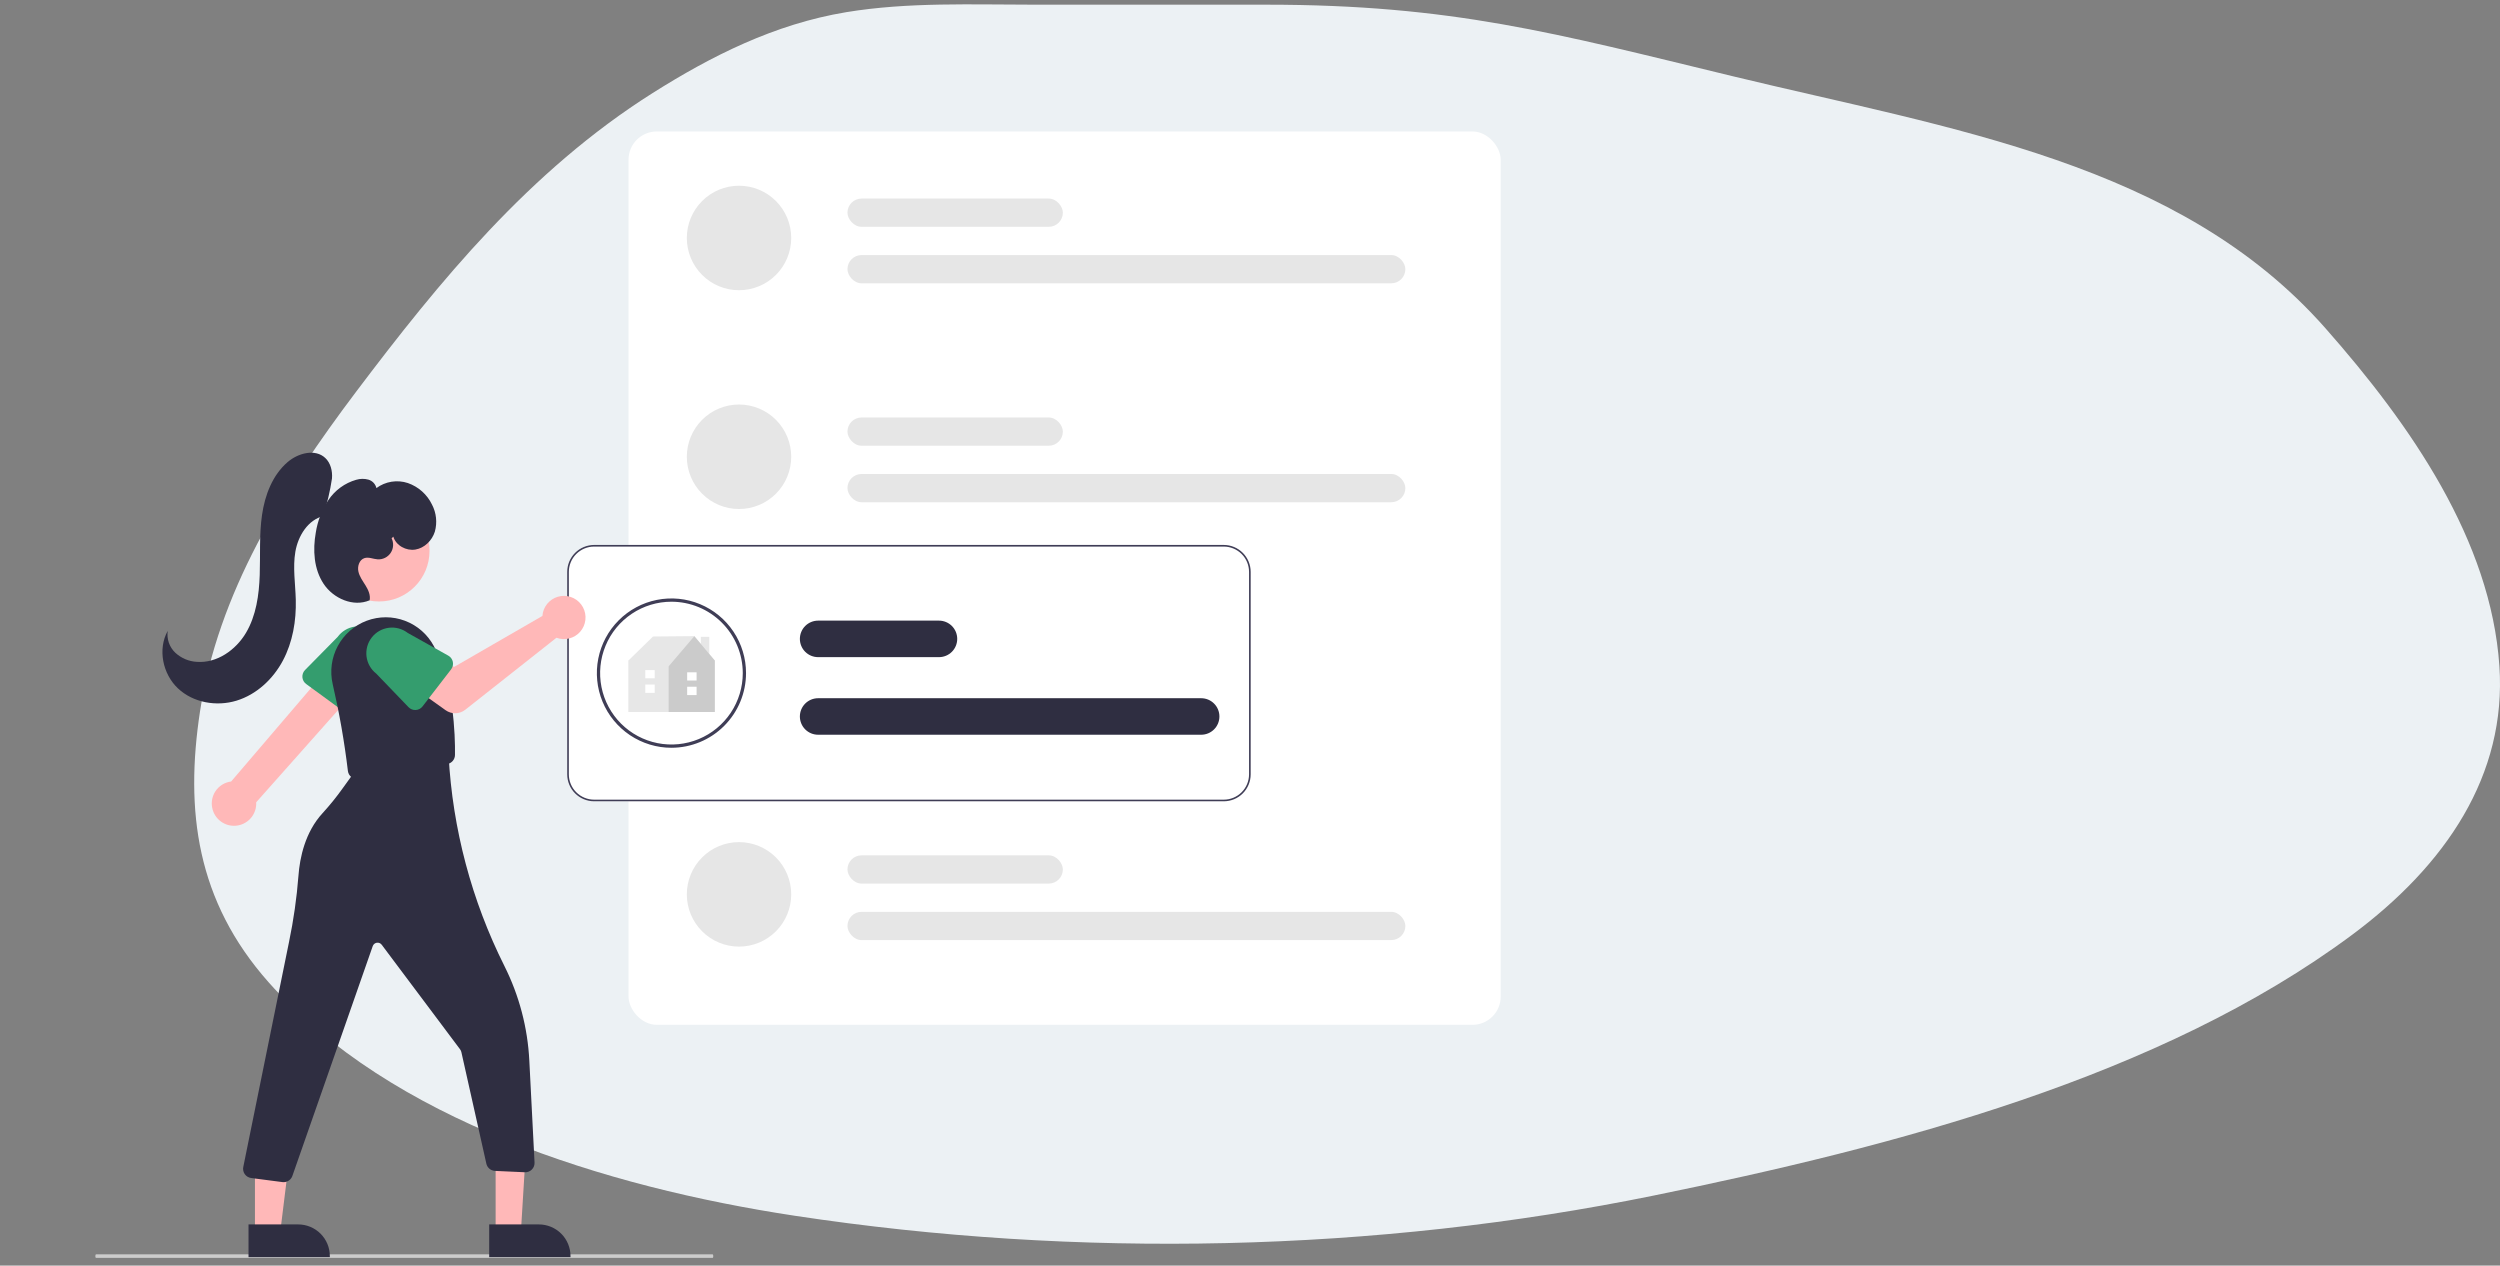 <svg width="320" height="162" viewBox="0 0 320 162" fill="none" xmlns="http://www.w3.org/2000/svg">
<rect x="0" y="0" width="320" height="162" fill="#808080" stroke="none"/>
<path d="M132.527 0.599H162.066C185.871 0.599 199.034 4.248 221.793 9.758C249.728 16.521 278.943 20.8 297.653 42.011C308.638 54.466 318.822 69.181 319.921 85.233C320.879 99.234 313.035 110.764 301.061 119.663C276.533 137.894 242.505 146.733 211.73 153.02C176 160.319 137.952 161.111 101.754 155.62C77.41 151.927 50 143.361 34.366 125.713C25.149 115.308 23.667 103.764 25.602 91.056C27.899 75.97 36.128 62.674 45.597 50.124C56.193 36.084 67.76 21.869 83.544 11.906C91.02 7.187 99.135 3.08 108.311 1.56C116.228 0.249 124.512 0.599 132.527 0.599Z" fill="#ECF1F4"/>
<g clip-path="url(#clip0_4900_316391)">
<path d="M91.214 161.01H12.29C12.267 161.01 12.245 160.986 12.229 160.943C12.213 160.901 12.204 160.844 12.204 160.784C12.204 160.724 12.213 160.666 12.229 160.624C12.245 160.581 12.267 160.558 12.29 160.558H91.214C91.237 160.558 91.258 160.581 91.275 160.624C91.291 160.666 91.3 160.724 91.3 160.784C91.3 160.844 91.291 160.901 91.275 160.943C91.258 160.986 91.237 161.01 91.214 161.01Z" fill="#CCCCCC"/>
<rect x="80.452" y="16.828" width="111.638" height="114.35" rx="3.616" fill="white"/>
<path d="M156.642 102.566H76.047C75.134 102.565 74.258 102.201 73.612 101.555C72.966 100.908 72.603 100.032 72.602 99.117V73.201C72.603 72.287 72.966 71.411 73.612 70.764C74.258 70.118 75.134 69.754 76.047 69.753H156.642C157.555 69.754 158.431 70.118 159.077 70.764C159.722 71.411 160.086 72.287 160.087 73.201V99.117C160.086 100.032 159.722 100.908 159.077 101.555C158.431 102.201 157.555 102.565 156.642 102.566Z" fill="white"/>
<path d="M85.945 95.715C84.056 95.715 82.211 95.155 80.641 94.105C79.07 93.054 77.847 91.562 77.124 89.816C76.402 88.069 76.213 86.148 76.581 84.294C76.949 82.44 77.859 80.737 79.194 79.401C80.529 78.064 82.23 77.154 84.082 76.785C85.934 76.416 87.854 76.606 89.598 77.329C91.343 78.052 92.834 79.277 93.883 80.849C94.932 82.421 95.492 84.268 95.492 86.158C95.489 88.692 94.482 91.121 92.693 92.913C90.903 94.704 88.476 95.712 85.945 95.715ZM85.945 77.02C84.139 77.02 82.374 77.555 80.873 78.56C79.371 79.564 78.201 80.991 77.51 82.661C76.819 84.331 76.638 86.168 76.99 87.941C77.343 89.714 78.212 91.342 79.489 92.62C80.766 93.898 82.393 94.769 84.164 95.121C85.935 95.474 87.77 95.293 89.439 94.601C91.107 93.91 92.533 92.738 93.536 91.236C94.539 89.733 95.075 87.966 95.075 86.158C95.072 83.735 94.109 81.412 92.397 79.699C90.686 77.986 88.365 77.022 85.945 77.02Z" fill="#3F3D56"/>
<path d="M153.748 94.046H104.721C104.414 94.046 104.11 93.986 103.827 93.869C103.543 93.751 103.285 93.579 103.068 93.362C102.851 93.145 102.679 92.888 102.562 92.604C102.444 92.32 102.384 92.016 102.384 91.709C102.384 91.402 102.444 91.098 102.562 90.814C102.679 90.531 102.851 90.273 103.068 90.056C103.285 89.839 103.543 89.667 103.827 89.549C104.11 89.432 104.414 89.372 104.721 89.372H153.748C154.055 89.372 154.359 89.432 154.642 89.549C154.926 89.667 155.183 89.839 155.4 90.056C155.617 90.273 155.79 90.531 155.907 90.814C156.024 91.098 156.085 91.402 156.085 91.709C156.085 92.016 156.024 92.32 155.907 92.604C155.79 92.888 155.617 93.145 155.4 93.362C155.183 93.579 154.926 93.751 154.642 93.869C154.359 93.986 154.055 94.046 153.748 94.046Z" fill="#2F2E41"/>
<path d="M120.188 84.114H104.721C104.414 84.115 104.11 84.054 103.827 83.937C103.543 83.82 103.285 83.648 103.068 83.431C102.851 83.214 102.679 82.956 102.562 82.672C102.444 82.388 102.384 82.085 102.384 81.777C102.384 81.47 102.444 81.166 102.562 80.883C102.679 80.599 102.851 80.341 103.068 80.124C103.285 79.907 103.543 79.735 103.827 79.618C104.11 79.5 104.414 79.44 104.721 79.44H120.188C120.494 79.44 120.798 79.5 121.082 79.618C121.365 79.735 121.623 79.907 121.84 80.124C122.057 80.341 122.229 80.599 122.347 80.883C122.464 81.166 122.524 81.47 122.524 81.777C122.524 82.085 122.464 82.388 122.347 82.672C122.229 82.956 122.057 83.214 121.84 83.431C121.623 83.648 121.365 83.82 121.082 83.937C120.798 84.054 120.494 84.115 120.188 84.114Z" fill="#2F2E41"/>
<path d="M156.642 102.566H76.047C75.134 102.565 74.258 102.201 73.612 101.555C72.966 100.908 72.603 100.032 72.602 99.117V73.201C72.603 72.287 72.966 71.411 73.612 70.764C74.258 70.118 75.134 69.754 76.047 69.753H156.642C157.555 69.754 158.431 70.118 159.077 70.764C159.722 71.411 160.086 72.287 160.087 73.201V99.117C160.086 100.032 159.722 100.908 159.077 101.555C158.431 102.201 157.555 102.565 156.642 102.566ZM76.047 69.962C75.189 69.963 74.367 70.305 73.76 70.912C73.153 71.519 72.812 72.343 72.811 73.201V99.117C72.812 99.976 73.153 100.8 73.76 101.407C74.367 102.014 75.189 102.356 76.047 102.357H156.642C157.5 102.356 158.322 102.014 158.929 101.407C159.536 100.8 159.877 99.976 159.878 99.117V73.201C159.877 72.343 159.536 71.519 158.929 70.912C158.322 70.305 157.5 69.963 156.642 69.962H76.047Z" fill="#3F3D56"/>
<path d="M27.231 103.676C27.109 103.281 27.075 102.863 27.132 102.453C27.188 102.043 27.334 101.651 27.559 101.303C27.784 100.956 28.082 100.662 28.432 100.442C28.783 100.222 29.177 100.082 29.587 100.031L43.104 84.222L46.256 87.535L32.793 102.694C32.832 103.389 32.615 104.076 32.183 104.622C31.751 105.168 31.134 105.537 30.448 105.658C29.762 105.779 29.056 105.644 28.463 105.279C27.87 104.914 27.432 104.344 27.231 103.676Z" fill="#FFB8B8"/>
<path d="M38.706 86.691C38.693 86.521 38.716 86.35 38.774 86.19C38.832 86.029 38.924 85.884 39.044 85.762L43.219 81.524C43.733 80.819 44.505 80.347 45.366 80.212C46.227 80.076 47.106 80.288 47.811 80.801C48.516 81.313 48.99 82.085 49.127 82.946C49.264 83.808 49.055 84.689 48.544 85.395L45.768 90.682C45.689 90.832 45.578 90.964 45.443 91.069C45.308 91.173 45.153 91.246 44.987 91.285C44.821 91.323 44.649 91.326 44.482 91.292C44.315 91.257 44.157 91.188 44.02 91.087L39.188 87.552C39.051 87.452 38.937 87.323 38.853 87.174C38.77 87.025 38.72 86.861 38.706 86.691Z" fill="#349D6E"/>
<path d="M48.512 76.99C52.083 76.99 54.979 74.092 54.979 70.516C54.979 66.941 52.083 64.043 48.512 64.043C44.94 64.043 42.044 66.941 42.044 70.516C42.044 74.092 44.94 76.99 48.512 76.99Z" fill="#FFB8B8"/>
<path d="M44.995 99.484C44.867 99.389 44.759 99.268 44.679 99.129C44.599 98.99 44.548 98.836 44.53 98.677C44.083 94.936 43.432 91.222 42.581 87.552C42.204 85.902 42.438 84.172 43.24 82.683C44.041 81.193 45.356 80.046 46.939 79.454C48.522 78.861 50.267 78.865 51.847 79.463C53.428 80.061 54.739 81.213 55.535 82.706C58.078 87.484 58.272 94.043 58.238 96.642C58.234 96.919 58.133 97.187 57.952 97.397C57.772 97.607 57.523 97.748 57.25 97.793L45.903 99.705C45.836 99.716 45.769 99.722 45.702 99.722C45.447 99.722 45.199 99.638 44.995 99.484Z" fill="#2F2E41"/>
<path d="M69.493 78.406C69.461 78.549 69.44 78.693 69.43 78.839L58.119 85.37L55.37 83.786L52.439 87.627L57.034 90.905C57.405 91.17 57.852 91.307 58.308 91.296C58.763 91.285 59.203 91.126 59.561 90.843L71.225 81.633C71.751 81.828 72.324 81.858 72.868 81.719C73.412 81.58 73.901 81.278 74.269 80.855C74.638 80.431 74.868 79.905 74.931 79.346C74.993 78.788 74.885 78.224 74.619 77.729C74.353 77.234 73.944 76.832 73.444 76.576C72.945 76.32 72.379 76.222 71.822 76.295C71.266 76.369 70.745 76.61 70.329 76.987C69.913 77.364 69.621 77.859 69.493 78.406Z" fill="#FFB8B8"/>
<path d="M57.741 85.68L54.085 90.423C53.981 90.558 53.849 90.669 53.699 90.748C53.548 90.827 53.382 90.873 53.212 90.882C53.042 90.892 52.872 90.864 52.713 90.802C52.555 90.74 52.412 90.644 52.294 90.521L48.155 86.219C47.468 85.683 47.023 84.895 46.915 84.03C46.807 83.165 47.047 82.292 47.581 81.603C48.115 80.914 48.9 80.466 49.764 80.356C50.629 80.245 51.501 80.483 52.191 81.015L57.381 83.921C57.53 84.004 57.659 84.118 57.759 84.256C57.86 84.393 57.929 84.551 57.964 84.718C57.998 84.885 57.995 85.057 57.957 85.223C57.919 85.389 57.845 85.545 57.741 85.68H57.741Z" fill="#349D6E"/>
<path d="M63.441 157.781L66.669 157.781L67.428 145.357L63.44 145.317L63.441 157.781Z" fill="#FFB8B8"/>
<path d="M62.617 156.726L68.974 156.726H68.974C69.506 156.726 70.033 156.83 70.525 157.034C71.016 157.238 71.463 157.537 71.839 157.913C72.215 158.29 72.514 158.737 72.717 159.229C72.921 159.721 73.026 160.248 73.026 160.781V160.913L62.617 160.913L62.617 156.726Z" fill="#2F2E41"/>
<path d="M32.633 157.781L35.861 157.781L37.397 145.317L32.633 145.318L32.633 157.781Z" fill="#FFB8B8"/>
<path d="M31.81 156.726L38.167 156.726H38.167C38.699 156.726 39.226 156.83 39.718 157.034C40.209 157.238 40.656 157.537 41.032 157.913C41.408 158.29 41.706 158.737 41.91 159.229C42.114 159.721 42.218 160.248 42.218 160.781V160.913L31.81 160.913L31.81 156.726Z" fill="#2F2E41"/>
<path d="M36.151 151.308L32.145 150.785C31.978 150.763 31.817 150.706 31.674 150.616C31.53 150.527 31.407 150.409 31.314 150.268C31.22 150.128 31.157 149.969 31.13 149.802C31.102 149.635 31.11 149.465 31.154 149.301L36.998 120.556C37.579 117.766 37.981 114.941 38.202 112.099C38.372 109.786 39.048 106.516 41.301 104.071C42.217 103.068 43.072 102.011 43.862 100.904L45.631 98.453L57.414 96.576L57.422 96.722C57.931 106.095 60.364 115.262 64.567 123.653C66.458 127.427 67.543 131.553 67.754 135.77L68.422 148.804C68.43 148.969 68.404 149.134 68.345 149.288C68.286 149.443 68.195 149.583 68.079 149.7C67.963 149.818 67.823 149.91 67.669 149.97C67.515 150.03 67.35 150.057 67.185 150.049L63.355 149.875C63.095 149.862 62.847 149.765 62.648 149.598C62.449 149.431 62.31 149.203 62.253 148.949L59.055 134.669C59.026 134.542 58.971 134.422 58.893 134.317L48.858 120.925C48.787 120.829 48.691 120.755 48.58 120.71C48.47 120.665 48.349 120.65 48.231 120.669C48.113 120.687 48.002 120.737 47.911 120.813C47.819 120.89 47.75 120.989 47.71 121.102L37.423 150.523C37.341 150.755 37.189 150.956 36.989 151.098C36.788 151.24 36.549 151.317 36.303 151.318C36.252 151.318 36.202 151.315 36.151 151.308Z" fill="#2F2E41"/>
<path d="M41.361 66.023C41.874 64.464 42.254 62.864 42.494 61.241C42.57 60.295 42.328 59.278 41.64 58.626C40.353 57.405 38.166 57.987 36.82 59.142C34.875 60.811 33.905 63.377 33.538 65.916C33.172 68.454 33.333 71.035 33.245 73.599C33.157 76.162 32.79 78.798 31.485 81.005C30.179 83.212 27.756 84.906 25.201 84.718C24.169 84.662 23.19 84.247 22.433 83.544C22.061 83.19 21.779 82.752 21.611 82.266C21.444 81.781 21.395 81.262 21.468 80.754C20.162 83.095 20.824 86.268 22.773 88.108C24.721 89.949 27.718 90.469 30.279 89.683C32.84 88.897 34.948 86.927 36.207 84.56C37.466 82.194 37.928 79.46 37.861 76.779C37.809 74.72 37.46 72.645 37.807 70.615C38.155 68.586 39.424 66.525 41.425 66.047L41.361 66.023Z" fill="#2F2E41"/>
<path d="M50.346 68.692C50.688 69.833 51.992 70.536 53.166 70.343C54.34 70.15 55.306 69.183 55.662 68.047C55.985 66.886 55.853 65.647 55.293 64.581C54.985 63.941 54.553 63.37 54.024 62.898C53.495 62.425 52.877 62.063 52.208 61.83C51.534 61.606 50.817 61.548 50.117 61.66C49.416 61.772 48.752 62.051 48.182 62.474C48.121 62.217 47.993 61.982 47.812 61.791C47.63 61.601 47.401 61.463 47.148 61.391C46.638 61.253 46.1 61.261 45.595 61.413C44.139 61.829 42.877 62.748 42.034 64.006C41.202 65.261 40.651 66.682 40.421 68.17C40.023 70.402 40.17 72.841 41.422 74.73C42.675 76.619 45.237 77.735 47.315 76.834C47.445 76.171 47.138 75.503 46.783 74.928C46.427 74.354 46.006 73.794 45.87 73.132C45.733 72.47 45.995 71.66 46.635 71.444C47.18 71.259 47.762 71.558 48.337 71.595C48.663 71.615 48.989 71.549 49.282 71.404C49.576 71.258 49.825 71.038 50.007 70.766C50.188 70.493 50.294 70.178 50.315 69.851C50.336 69.524 50.271 69.198 50.126 68.904L50.346 68.692Z" fill="#2F2E41"/>
<path d="M90.787 81.515H89.705V85.263H90.787V81.515Z" fill="#E7E7E7"/>
<path d="M91.501 84.558L88.871 81.425L83.589 81.473L80.386 84.597L80.451 84.638H80.427V91.135H91.495V84.638L91.501 84.558Z" fill="#E7E7E7"/>
<path d="M88.873 81.432L85.586 85.289V91.135H91.494V84.555L88.873 81.432Z" fill="#CBCBCB"/>
<path d="M89.164 87.902H87.957V88.97H89.164V87.902Z" fill="white"/>
<path d="M89.164 86.055H87.957V87.105H89.164V86.055Z" fill="white"/>
<path d="M83.802 87.619H82.596V88.687H83.802V87.619Z" fill="white"/>
<path d="M83.802 85.772H82.596V86.822H83.802V85.772Z" fill="white"/>
<path d="M94.594 23.773C92.823 23.773 91.123 24.477 89.87 25.731C88.617 26.986 87.913 28.687 87.913 30.46C87.913 32.234 88.617 33.935 89.87 35.19C91.123 36.444 92.822 37.148 94.594 37.148H94.594C96.367 37.148 98.066 36.444 99.319 35.19C100.572 33.935 101.276 32.234 101.276 30.46C101.276 28.687 100.572 26.986 99.319 25.731C98.066 24.477 96.367 23.773 94.594 23.773Z" fill="#E6E6E6"/>
<path d="M94.594 51.778C92.823 51.778 91.123 52.483 89.87 53.737C88.617 54.991 87.913 56.693 87.913 58.466C87.913 60.24 88.617 61.941 89.87 63.195C91.123 64.45 92.822 65.154 94.594 65.154H94.594C96.367 65.154 98.066 64.45 99.319 63.195C100.572 61.941 101.276 60.24 101.276 58.466C101.276 56.693 100.572 54.991 99.319 53.737C98.066 52.483 96.367 51.778 94.594 51.778Z" fill="#E6E6E6"/>
<path d="M94.594 107.79C92.823 107.79 91.123 108.495 89.87 109.749C88.617 111.003 87.913 112.704 87.913 114.478C87.913 116.252 88.617 117.953 89.87 119.207C91.123 120.461 92.822 121.166 94.594 121.166H94.594C96.367 121.166 98.066 120.461 99.319 119.207C100.572 117.953 101.276 116.252 101.276 114.478C101.276 112.704 100.572 111.003 99.319 109.749C98.066 108.495 96.367 107.79 94.594 107.79Z" fill="#E6E6E6"/>
<rect x="108.475" y="32.648" width="71.412" height="3.616" rx="1.808" fill="#E6E6E6"/>
<rect x="108.475" y="60.67" width="71.412" height="3.616" rx="1.808" fill="#E6E6E6"/>
<rect x="108.475" y="116.716" width="71.412" height="3.616" rx="1.808" fill="#E6E6E6"/>
<rect x="108.475" y="25.416" width="27.571" height="3.616" rx="1.808" fill="#E6E6E6"/>
<rect x="108.475" y="53.438" width="27.571" height="3.616" rx="1.808" fill="#E6E6E6"/>
<rect x="108.475" y="109.483" width="27.571" height="3.616" rx="1.808" fill="#E6E6E6"/>
</g>
<defs>
<clipPath id="clip0_4900_316391">
<rect width="192.09" height="152.316" fill="white" transform="translate(0 8.692)"/>
</clipPath>
</defs>
</svg>
